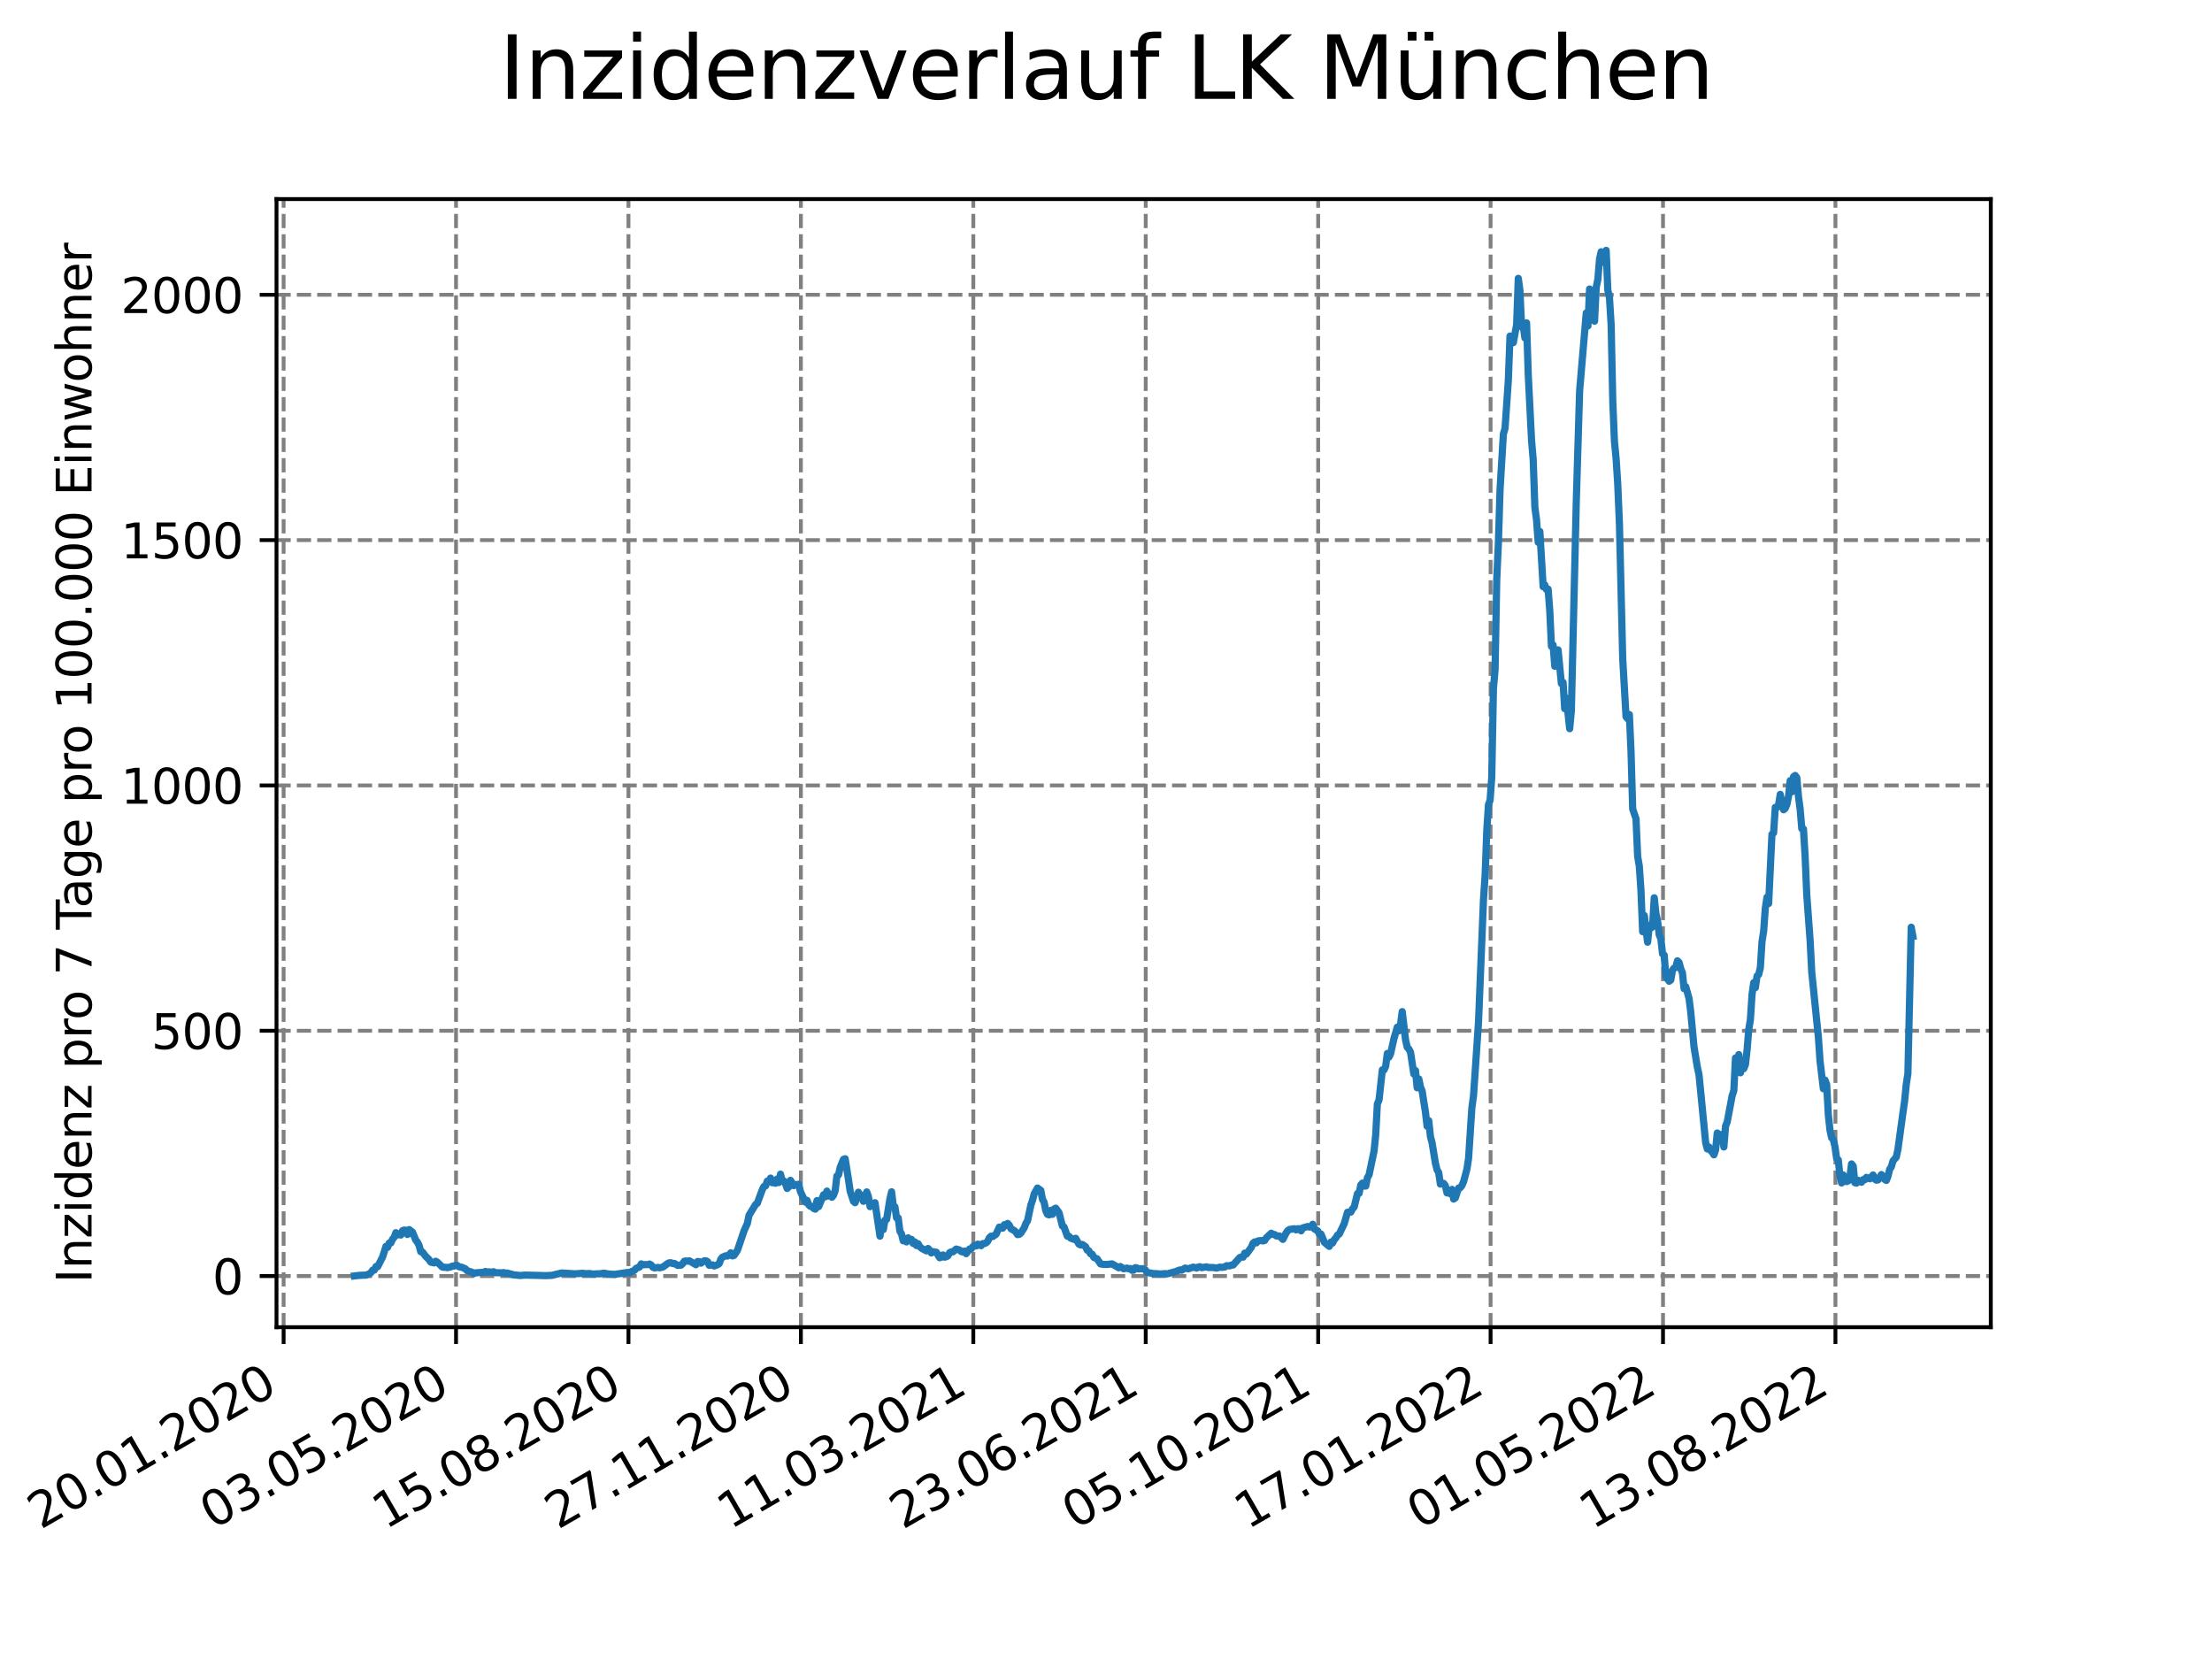 <?xml version="1.0" encoding="utf-8" standalone="no"?>
<!DOCTYPE svg PUBLIC "-//W3C//DTD SVG 1.1//EN"
  "http://www.w3.org/Graphics/SVG/1.1/DTD/svg11.dtd">
<svg xmlns:xlink="http://www.w3.org/1999/xlink" width="460.8pt" height="345.6pt" viewBox="0 0 460.8 345.6" xmlns="http://www.w3.org/2000/svg" version="1.1">
 <defs>
  <style type="text/css">*{stroke-linejoin: round; stroke-linecap: butt}</style>
 </defs>
 <g id="figure_1">
  <g id="patch_1">
   <path d="M 0 345.6 
L 460.8 345.6 
L 460.8 0 
L 0 0 
z
" style="fill: #ffffff"/>
  </g>
  <g id="axes_1">
   <g id="patch_2">
    <path d="M 57.6 276.48 
L 414.72 276.48 
L 414.72 41.472 
L 57.6 41.472 
z
" style="fill: #ffffff"/>
   </g>
   <g id="matplotlib.axis_1">
    <g id="xtick_1">
     <g id="line2d_1">
      <path d="M 59.082 276.48 
L 59.082 41.472 
" clip-path="url(#p2b77d114e9)" style="fill: none; stroke-dasharray: 2.96,1.28; stroke-dashoffset: 0; stroke: #808080; stroke-width: 0.8"/>
     </g>
     <g id="line2d_2">
      <defs>
       <path id="m9edcf8e131" d="M 0 0 
L 0 3.5 
" style="stroke: #000000; stroke-width: 0.8"/>
      </defs>
      <g>
       <use xlink:href="#m9edcf8e131" x="59.082" y="276.48" style="stroke: #000000; stroke-width: 0.8"/>
      </g>
     </g>
     <g id="text_1">
      <!-- 20.01.2020 -->
      <g transform="translate(8.457 318.689) rotate(-30) scale(0.1 -0.1)">
       <defs>
        <path id="DejaVuSans-32" d="M 1228 531 
L 3431 531 
L 3431 0 
L 469 0 
L 469 531 
Q 828 903 1448 1529 
Q 2069 2156 2228 2338 
Q 2531 2678 2651 2914 
Q 2772 3150 2772 3378 
Q 2772 3750 2511 3984 
Q 2250 4219 1831 4219 
Q 1534 4219 1204 4116 
Q 875 4013 500 3803 
L 500 4441 
Q 881 4594 1212 4672 
Q 1544 4750 1819 4750 
Q 2544 4750 2975 4387 
Q 3406 4025 3406 3419 
Q 3406 3131 3298 2873 
Q 3191 2616 2906 2266 
Q 2828 2175 2409 1742 
Q 1991 1309 1228 531 
z
" transform="scale(0.016)"/>
        <path id="DejaVuSans-30" d="M 2034 4250 
Q 1547 4250 1301 3770 
Q 1056 3291 1056 2328 
Q 1056 1369 1301 889 
Q 1547 409 2034 409 
Q 2525 409 2770 889 
Q 3016 1369 3016 2328 
Q 3016 3291 2770 3770 
Q 2525 4250 2034 4250 
z
M 2034 4750 
Q 2819 4750 3233 4129 
Q 3647 3509 3647 2328 
Q 3647 1150 3233 529 
Q 2819 -91 2034 -91 
Q 1250 -91 836 529 
Q 422 1150 422 2328 
Q 422 3509 836 4129 
Q 1250 4750 2034 4750 
z
" transform="scale(0.016)"/>
        <path id="DejaVuSans-2e" d="M 684 794 
L 1344 794 
L 1344 0 
L 684 0 
L 684 794 
z
" transform="scale(0.016)"/>
        <path id="DejaVuSans-31" d="M 794 531 
L 1825 531 
L 1825 4091 
L 703 3866 
L 703 4441 
L 1819 4666 
L 2450 4666 
L 2450 531 
L 3481 531 
L 3481 0 
L 794 0 
L 794 531 
z
" transform="scale(0.016)"/>
       </defs>
       <use xlink:href="#DejaVuSans-32"/>
       <use xlink:href="#DejaVuSans-30" x="63.623"/>
       <use xlink:href="#DejaVuSans-2e" x="127.246"/>
       <use xlink:href="#DejaVuSans-30" x="159.033"/>
       <use xlink:href="#DejaVuSans-31" x="222.656"/>
       <use xlink:href="#DejaVuSans-2e" x="286.279"/>
       <use xlink:href="#DejaVuSans-32" x="318.066"/>
       <use xlink:href="#DejaVuSans-30" x="381.689"/>
       <use xlink:href="#DejaVuSans-32" x="445.312"/>
       <use xlink:href="#DejaVuSans-30" x="508.936"/>
      </g>
     </g>
    </g>
    <g id="xtick_2">
     <g id="line2d_3">
      <path d="M 95.001 276.48 
L 95.001 41.472 
" clip-path="url(#p2b77d114e9)" style="fill: none; stroke-dasharray: 2.96,1.28; stroke-dashoffset: 0; stroke: #808080; stroke-width: 0.8"/>
     </g>
     <g id="line2d_4">
      <g>
       <use xlink:href="#m9edcf8e131" x="95.001" y="276.48" style="stroke: #000000; stroke-width: 0.8"/>
      </g>
     </g>
     <g id="text_2">
      <!-- 03.05.2020 -->
      <g transform="translate(44.376 318.689) rotate(-30) scale(0.1 -0.1)">
       <defs>
        <path id="DejaVuSans-33" d="M 2597 2516 
Q 3050 2419 3304 2112 
Q 3559 1806 3559 1356 
Q 3559 666 3084 287 
Q 2609 -91 1734 -91 
Q 1441 -91 1130 -33 
Q 819 25 488 141 
L 488 750 
Q 750 597 1062 519 
Q 1375 441 1716 441 
Q 2309 441 2620 675 
Q 2931 909 2931 1356 
Q 2931 1769 2642 2001 
Q 2353 2234 1838 2234 
L 1294 2234 
L 1294 2753 
L 1863 2753 
Q 2328 2753 2575 2939 
Q 2822 3125 2822 3475 
Q 2822 3834 2567 4026 
Q 2313 4219 1838 4219 
Q 1578 4219 1281 4162 
Q 984 4106 628 3988 
L 628 4550 
Q 988 4650 1302 4700 
Q 1616 4750 1894 4750 
Q 2613 4750 3031 4423 
Q 3450 4097 3450 3541 
Q 3450 3153 3228 2886 
Q 3006 2619 2597 2516 
z
" transform="scale(0.016)"/>
        <path id="DejaVuSans-35" d="M 691 4666 
L 3169 4666 
L 3169 4134 
L 1269 4134 
L 1269 2991 
Q 1406 3038 1543 3061 
Q 1681 3084 1819 3084 
Q 2600 3084 3056 2656 
Q 3513 2228 3513 1497 
Q 3513 744 3044 326 
Q 2575 -91 1722 -91 
Q 1428 -91 1123 -41 
Q 819 9 494 109 
L 494 744 
Q 775 591 1075 516 
Q 1375 441 1709 441 
Q 2250 441 2565 725 
Q 2881 1009 2881 1497 
Q 2881 1984 2565 2268 
Q 2250 2553 1709 2553 
Q 1456 2553 1204 2497 
Q 953 2441 691 2322 
L 691 4666 
z
" transform="scale(0.016)"/>
       </defs>
       <use xlink:href="#DejaVuSans-30"/>
       <use xlink:href="#DejaVuSans-33" x="63.623"/>
       <use xlink:href="#DejaVuSans-2e" x="127.246"/>
       <use xlink:href="#DejaVuSans-30" x="159.033"/>
       <use xlink:href="#DejaVuSans-35" x="222.656"/>
       <use xlink:href="#DejaVuSans-2e" x="286.279"/>
       <use xlink:href="#DejaVuSans-32" x="318.066"/>
       <use xlink:href="#DejaVuSans-30" x="381.689"/>
       <use xlink:href="#DejaVuSans-32" x="445.312"/>
       <use xlink:href="#DejaVuSans-30" x="508.936"/>
      </g>
     </g>
    </g>
    <g id="xtick_3">
     <g id="line2d_5">
      <path d="M 130.921 276.48 
L 130.921 41.472 
" clip-path="url(#p2b77d114e9)" style="fill: none; stroke-dasharray: 2.96,1.28; stroke-dashoffset: 0; stroke: #808080; stroke-width: 0.8"/>
     </g>
     <g id="line2d_6">
      <g>
       <use xlink:href="#m9edcf8e131" x="130.921" y="276.48" style="stroke: #000000; stroke-width: 0.8"/>
      </g>
     </g>
     <g id="text_3">
      <!-- 15.08.2020 -->
      <g transform="translate(80.295 318.689) rotate(-30) scale(0.1 -0.1)">
       <defs>
        <path id="DejaVuSans-38" d="M 2034 2216 
Q 1584 2216 1326 1975 
Q 1069 1734 1069 1313 
Q 1069 891 1326 650 
Q 1584 409 2034 409 
Q 2484 409 2743 651 
Q 3003 894 3003 1313 
Q 3003 1734 2745 1975 
Q 2488 2216 2034 2216 
z
M 1403 2484 
Q 997 2584 770 2862 
Q 544 3141 544 3541 
Q 544 4100 942 4425 
Q 1341 4750 2034 4750 
Q 2731 4750 3128 4425 
Q 3525 4100 3525 3541 
Q 3525 3141 3298 2862 
Q 3072 2584 2669 2484 
Q 3125 2378 3379 2068 
Q 3634 1759 3634 1313 
Q 3634 634 3220 271 
Q 2806 -91 2034 -91 
Q 1263 -91 848 271 
Q 434 634 434 1313 
Q 434 1759 690 2068 
Q 947 2378 1403 2484 
z
M 1172 3481 
Q 1172 3119 1398 2916 
Q 1625 2713 2034 2713 
Q 2441 2713 2670 2916 
Q 2900 3119 2900 3481 
Q 2900 3844 2670 4047 
Q 2441 4250 2034 4250 
Q 1625 4250 1398 4047 
Q 1172 3844 1172 3481 
z
" transform="scale(0.016)"/>
       </defs>
       <use xlink:href="#DejaVuSans-31"/>
       <use xlink:href="#DejaVuSans-35" x="63.623"/>
       <use xlink:href="#DejaVuSans-2e" x="127.246"/>
       <use xlink:href="#DejaVuSans-30" x="159.033"/>
       <use xlink:href="#DejaVuSans-38" x="222.656"/>
       <use xlink:href="#DejaVuSans-2e" x="286.279"/>
       <use xlink:href="#DejaVuSans-32" x="318.066"/>
       <use xlink:href="#DejaVuSans-30" x="381.689"/>
       <use xlink:href="#DejaVuSans-32" x="445.312"/>
       <use xlink:href="#DejaVuSans-30" x="508.936"/>
      </g>
     </g>
    </g>
    <g id="xtick_4">
     <g id="line2d_7">
      <path d="M 166.84 276.48 
L 166.84 41.472 
" clip-path="url(#p2b77d114e9)" style="fill: none; stroke-dasharray: 2.96,1.28; stroke-dashoffset: 0; stroke: #808080; stroke-width: 0.8"/>
     </g>
     <g id="line2d_8">
      <g>
       <use xlink:href="#m9edcf8e131" x="166.84" y="276.48" style="stroke: #000000; stroke-width: 0.8"/>
      </g>
     </g>
     <g id="text_4">
      <!-- 27.11.2020 -->
      <g transform="translate(116.215 318.689) rotate(-30) scale(0.1 -0.1)">
       <defs>
        <path id="DejaVuSans-37" d="M 525 4666 
L 3525 4666 
L 3525 4397 
L 1831 0 
L 1172 0 
L 2766 4134 
L 525 4134 
L 525 4666 
z
" transform="scale(0.016)"/>
       </defs>
       <use xlink:href="#DejaVuSans-32"/>
       <use xlink:href="#DejaVuSans-37" x="63.623"/>
       <use xlink:href="#DejaVuSans-2e" x="127.246"/>
       <use xlink:href="#DejaVuSans-31" x="159.033"/>
       <use xlink:href="#DejaVuSans-31" x="222.656"/>
       <use xlink:href="#DejaVuSans-2e" x="286.279"/>
       <use xlink:href="#DejaVuSans-32" x="318.066"/>
       <use xlink:href="#DejaVuSans-30" x="381.689"/>
       <use xlink:href="#DejaVuSans-32" x="445.312"/>
       <use xlink:href="#DejaVuSans-30" x="508.936"/>
      </g>
     </g>
    </g>
    <g id="xtick_5">
     <g id="line2d_9">
      <path d="M 202.759 276.48 
L 202.759 41.472 
" clip-path="url(#p2b77d114e9)" style="fill: none; stroke-dasharray: 2.96,1.28; stroke-dashoffset: 0; stroke: #808080; stroke-width: 0.8"/>
     </g>
     <g id="line2d_10">
      <g>
       <use xlink:href="#m9edcf8e131" x="202.759" y="276.48" style="stroke: #000000; stroke-width: 0.8"/>
      </g>
     </g>
     <g id="text_5">
      <!-- 11.03.2021 -->
      <g transform="translate(152.134 318.689) rotate(-30) scale(0.1 -0.1)">
       <use xlink:href="#DejaVuSans-31"/>
       <use xlink:href="#DejaVuSans-31" x="63.623"/>
       <use xlink:href="#DejaVuSans-2e" x="127.246"/>
       <use xlink:href="#DejaVuSans-30" x="159.033"/>
       <use xlink:href="#DejaVuSans-33" x="222.656"/>
       <use xlink:href="#DejaVuSans-2e" x="286.279"/>
       <use xlink:href="#DejaVuSans-32" x="318.066"/>
       <use xlink:href="#DejaVuSans-30" x="381.689"/>
       <use xlink:href="#DejaVuSans-32" x="445.312"/>
       <use xlink:href="#DejaVuSans-31" x="508.936"/>
      </g>
     </g>
    </g>
    <g id="xtick_6">
     <g id="line2d_11">
      <path d="M 238.678 276.48 
L 238.678 41.472 
" clip-path="url(#p2b77d114e9)" style="fill: none; stroke-dasharray: 2.96,1.28; stroke-dashoffset: 0; stroke: #808080; stroke-width: 0.8"/>
     </g>
     <g id="line2d_12">
      <g>
       <use xlink:href="#m9edcf8e131" x="238.678" y="276.48" style="stroke: #000000; stroke-width: 0.8"/>
      </g>
     </g>
     <g id="text_6">
      <!-- 23.06.2021 -->
      <g transform="translate(188.053 318.689) rotate(-30) scale(0.1 -0.1)">
       <defs>
        <path id="DejaVuSans-36" d="M 2113 2584 
Q 1688 2584 1439 2293 
Q 1191 2003 1191 1497 
Q 1191 994 1439 701 
Q 1688 409 2113 409 
Q 2538 409 2786 701 
Q 3034 994 3034 1497 
Q 3034 2003 2786 2293 
Q 2538 2584 2113 2584 
z
M 3366 4563 
L 3366 3988 
Q 3128 4100 2886 4159 
Q 2644 4219 2406 4219 
Q 1781 4219 1451 3797 
Q 1122 3375 1075 2522 
Q 1259 2794 1537 2939 
Q 1816 3084 2150 3084 
Q 2853 3084 3261 2657 
Q 3669 2231 3669 1497 
Q 3669 778 3244 343 
Q 2819 -91 2113 -91 
Q 1303 -91 875 529 
Q 447 1150 447 2328 
Q 447 3434 972 4092 
Q 1497 4750 2381 4750 
Q 2619 4750 2861 4703 
Q 3103 4656 3366 4563 
z
" transform="scale(0.016)"/>
       </defs>
       <use xlink:href="#DejaVuSans-32"/>
       <use xlink:href="#DejaVuSans-33" x="63.623"/>
       <use xlink:href="#DejaVuSans-2e" x="127.246"/>
       <use xlink:href="#DejaVuSans-30" x="159.033"/>
       <use xlink:href="#DejaVuSans-36" x="222.656"/>
       <use xlink:href="#DejaVuSans-2e" x="286.279"/>
       <use xlink:href="#DejaVuSans-32" x="318.066"/>
       <use xlink:href="#DejaVuSans-30" x="381.689"/>
       <use xlink:href="#DejaVuSans-32" x="445.312"/>
       <use xlink:href="#DejaVuSans-31" x="508.936"/>
      </g>
     </g>
    </g>
    <g id="xtick_7">
     <g id="line2d_13">
      <path d="M 274.598 276.48 
L 274.598 41.472 
" clip-path="url(#p2b77d114e9)" style="fill: none; stroke-dasharray: 2.96,1.28; stroke-dashoffset: 0; stroke: #808080; stroke-width: 0.8"/>
     </g>
     <g id="line2d_14">
      <g>
       <use xlink:href="#m9edcf8e131" x="274.598" y="276.48" style="stroke: #000000; stroke-width: 0.8"/>
      </g>
     </g>
     <g id="text_7">
      <!-- 05.10.2021 -->
      <g transform="translate(223.972 318.689) rotate(-30) scale(0.1 -0.1)">
       <use xlink:href="#DejaVuSans-30"/>
       <use xlink:href="#DejaVuSans-35" x="63.623"/>
       <use xlink:href="#DejaVuSans-2e" x="127.246"/>
       <use xlink:href="#DejaVuSans-31" x="159.033"/>
       <use xlink:href="#DejaVuSans-30" x="222.656"/>
       <use xlink:href="#DejaVuSans-2e" x="286.279"/>
       <use xlink:href="#DejaVuSans-32" x="318.066"/>
       <use xlink:href="#DejaVuSans-30" x="381.689"/>
       <use xlink:href="#DejaVuSans-32" x="445.312"/>
       <use xlink:href="#DejaVuSans-31" x="508.936"/>
      </g>
     </g>
    </g>
    <g id="xtick_8">
     <g id="line2d_15">
      <path d="M 310.517 276.48 
L 310.517 41.472 
" clip-path="url(#p2b77d114e9)" style="fill: none; stroke-dasharray: 2.96,1.28; stroke-dashoffset: 0; stroke: #808080; stroke-width: 0.8"/>
     </g>
     <g id="line2d_16">
      <g>
       <use xlink:href="#m9edcf8e131" x="310.517" y="276.48" style="stroke: #000000; stroke-width: 0.8"/>
      </g>
     </g>
     <g id="text_8">
      <!-- 17.01.2022 -->
      <g transform="translate(259.892 318.689) rotate(-30) scale(0.1 -0.1)">
       <use xlink:href="#DejaVuSans-31"/>
       <use xlink:href="#DejaVuSans-37" x="63.623"/>
       <use xlink:href="#DejaVuSans-2e" x="127.246"/>
       <use xlink:href="#DejaVuSans-30" x="159.033"/>
       <use xlink:href="#DejaVuSans-31" x="222.656"/>
       <use xlink:href="#DejaVuSans-2e" x="286.279"/>
       <use xlink:href="#DejaVuSans-32" x="318.066"/>
       <use xlink:href="#DejaVuSans-30" x="381.689"/>
       <use xlink:href="#DejaVuSans-32" x="445.312"/>
       <use xlink:href="#DejaVuSans-32" x="508.936"/>
      </g>
     </g>
    </g>
    <g id="xtick_9">
     <g id="line2d_17">
      <path d="M 346.436 276.48 
L 346.436 41.472 
" clip-path="url(#p2b77d114e9)" style="fill: none; stroke-dasharray: 2.96,1.28; stroke-dashoffset: 0; stroke: #808080; stroke-width: 0.8"/>
     </g>
     <g id="line2d_18">
      <g>
       <use xlink:href="#m9edcf8e131" x="346.436" y="276.48" style="stroke: #000000; stroke-width: 0.8"/>
      </g>
     </g>
     <g id="text_9">
      <!-- 01.05.2022 -->
      <g transform="translate(295.811 318.689) rotate(-30) scale(0.1 -0.1)">
       <use xlink:href="#DejaVuSans-30"/>
       <use xlink:href="#DejaVuSans-31" x="63.623"/>
       <use xlink:href="#DejaVuSans-2e" x="127.246"/>
       <use xlink:href="#DejaVuSans-30" x="159.033"/>
       <use xlink:href="#DejaVuSans-35" x="222.656"/>
       <use xlink:href="#DejaVuSans-2e" x="286.279"/>
       <use xlink:href="#DejaVuSans-32" x="318.066"/>
       <use xlink:href="#DejaVuSans-30" x="381.689"/>
       <use xlink:href="#DejaVuSans-32" x="445.312"/>
       <use xlink:href="#DejaVuSans-32" x="508.936"/>
      </g>
     </g>
    </g>
    <g id="xtick_10">
     <g id="line2d_19">
      <path d="M 382.355 276.48 
L 382.355 41.472 
" clip-path="url(#p2b77d114e9)" style="fill: none; stroke-dasharray: 2.96,1.28; stroke-dashoffset: 0; stroke: #808080; stroke-width: 0.8"/>
     </g>
     <g id="line2d_20">
      <g>
       <use xlink:href="#m9edcf8e131" x="382.355" y="276.48" style="stroke: #000000; stroke-width: 0.8"/>
      </g>
     </g>
     <g id="text_10">
      <!-- 13.08.2022 -->
      <g transform="translate(331.73 318.689) rotate(-30) scale(0.1 -0.1)">
       <use xlink:href="#DejaVuSans-31"/>
       <use xlink:href="#DejaVuSans-33" x="63.623"/>
       <use xlink:href="#DejaVuSans-2e" x="127.246"/>
       <use xlink:href="#DejaVuSans-30" x="159.033"/>
       <use xlink:href="#DejaVuSans-38" x="222.656"/>
       <use xlink:href="#DejaVuSans-2e" x="286.279"/>
       <use xlink:href="#DejaVuSans-32" x="318.066"/>
       <use xlink:href="#DejaVuSans-30" x="381.689"/>
       <use xlink:href="#DejaVuSans-32" x="445.312"/>
       <use xlink:href="#DejaVuSans-32" x="508.936"/>
      </g>
     </g>
    </g>
   </g>
   <g id="matplotlib.axis_2">
    <g id="ytick_1">
     <g id="line2d_21">
      <path d="M 57.6 265.827 
L 414.72 265.827 
" clip-path="url(#p2b77d114e9)" style="fill: none; stroke-dasharray: 2.96,1.28; stroke-dashoffset: 0; stroke: #808080; stroke-width: 0.8"/>
     </g>
     <g id="line2d_22">
      <defs>
       <path id="m28c0fec97a" d="M 0 0 
L -3.5 0 
" style="stroke: #000000; stroke-width: 0.8"/>
      </defs>
      <g>
       <use xlink:href="#m28c0fec97a" x="57.6" y="265.827" style="stroke: #000000; stroke-width: 0.8"/>
      </g>
     </g>
     <g id="text_11">
      <!-- 0 -->
      <g transform="translate(44.237 269.626) scale(0.1 -0.1)">
       <use xlink:href="#DejaVuSans-30"/>
      </g>
     </g>
    </g>
    <g id="ytick_2">
     <g id="line2d_23">
      <path d="M 57.6 214.724 
L 414.72 214.724 
" clip-path="url(#p2b77d114e9)" style="fill: none; stroke-dasharray: 2.96,1.28; stroke-dashoffset: 0; stroke: #808080; stroke-width: 0.8"/>
     </g>
     <g id="line2d_24">
      <g>
       <use xlink:href="#m28c0fec97a" x="57.6" y="214.724" style="stroke: #000000; stroke-width: 0.8"/>
      </g>
     </g>
     <g id="text_12">
      <!-- 500 -->
      <g transform="translate(31.512 218.523) scale(0.1 -0.1)">
       <use xlink:href="#DejaVuSans-35"/>
       <use xlink:href="#DejaVuSans-30" x="63.623"/>
       <use xlink:href="#DejaVuSans-30" x="127.246"/>
      </g>
     </g>
    </g>
    <g id="ytick_3">
     <g id="line2d_25">
      <path d="M 57.6 163.621 
L 414.72 163.621 
" clip-path="url(#p2b77d114e9)" style="fill: none; stroke-dasharray: 2.96,1.28; stroke-dashoffset: 0; stroke: #808080; stroke-width: 0.8"/>
     </g>
     <g id="line2d_26">
      <g>
       <use xlink:href="#m28c0fec97a" x="57.6" y="163.621" style="stroke: #000000; stroke-width: 0.8"/>
      </g>
     </g>
     <g id="text_13">
      <!-- 1000 -->
      <g transform="translate(25.15 167.42) scale(0.1 -0.1)">
       <use xlink:href="#DejaVuSans-31"/>
       <use xlink:href="#DejaVuSans-30" x="63.623"/>
       <use xlink:href="#DejaVuSans-30" x="127.246"/>
       <use xlink:href="#DejaVuSans-30" x="190.869"/>
      </g>
     </g>
    </g>
    <g id="ytick_4">
     <g id="line2d_27">
      <path d="M 57.6 112.518 
L 414.72 112.518 
" clip-path="url(#p2b77d114e9)" style="fill: none; stroke-dasharray: 2.96,1.28; stroke-dashoffset: 0; stroke: #808080; stroke-width: 0.8"/>
     </g>
     <g id="line2d_28">
      <g>
       <use xlink:href="#m28c0fec97a" x="57.6" y="112.518" style="stroke: #000000; stroke-width: 0.8"/>
      </g>
     </g>
     <g id="text_14">
      <!-- 1500 -->
      <g transform="translate(25.15 116.317) scale(0.1 -0.1)">
       <use xlink:href="#DejaVuSans-31"/>
       <use xlink:href="#DejaVuSans-35" x="63.623"/>
       <use xlink:href="#DejaVuSans-30" x="127.246"/>
       <use xlink:href="#DejaVuSans-30" x="190.869"/>
      </g>
     </g>
    </g>
    <g id="ytick_5">
     <g id="line2d_29">
      <path d="M 57.6 61.414 
L 414.72 61.414 
" clip-path="url(#p2b77d114e9)" style="fill: none; stroke-dasharray: 2.96,1.28; stroke-dashoffset: 0; stroke: #808080; stroke-width: 0.8"/>
     </g>
     <g id="line2d_30">
      <g>
       <use xlink:href="#m28c0fec97a" x="57.6" y="61.414" style="stroke: #000000; stroke-width: 0.8"/>
      </g>
     </g>
     <g id="text_15">
      <!-- 2000 -->
      <g transform="translate(25.15 65.214) scale(0.1 -0.1)">
       <use xlink:href="#DejaVuSans-32"/>
       <use xlink:href="#DejaVuSans-30" x="63.623"/>
       <use xlink:href="#DejaVuSans-30" x="127.246"/>
       <use xlink:href="#DejaVuSans-30" x="190.869"/>
      </g>
     </g>
    </g>
    <g id="text_16">
     <!-- Inzidenz pro 7 Tage pro 100.000 Einwohner -->
     <g transform="translate(19.07 267.301) rotate(-90) scale(0.1 -0.1)">
      <defs>
       <path id="DejaVuSans-49" d="M 628 4666 
L 1259 4666 
L 1259 0 
L 628 0 
L 628 4666 
z
" transform="scale(0.016)"/>
       <path id="DejaVuSans-6e" d="M 3513 2113 
L 3513 0 
L 2938 0 
L 2938 2094 
Q 2938 2591 2744 2837 
Q 2550 3084 2163 3084 
Q 1697 3084 1428 2787 
Q 1159 2491 1159 1978 
L 1159 0 
L 581 0 
L 581 3500 
L 1159 3500 
L 1159 2956 
Q 1366 3272 1645 3428 
Q 1925 3584 2291 3584 
Q 2894 3584 3203 3211 
Q 3513 2838 3513 2113 
z
" transform="scale(0.016)"/>
       <path id="DejaVuSans-7a" d="M 353 3500 
L 3084 3500 
L 3084 2975 
L 922 459 
L 3084 459 
L 3084 0 
L 275 0 
L 275 525 
L 2438 3041 
L 353 3041 
L 353 3500 
z
" transform="scale(0.016)"/>
       <path id="DejaVuSans-69" d="M 603 3500 
L 1178 3500 
L 1178 0 
L 603 0 
L 603 3500 
z
M 603 4863 
L 1178 4863 
L 1178 4134 
L 603 4134 
L 603 4863 
z
" transform="scale(0.016)"/>
       <path id="DejaVuSans-64" d="M 2906 2969 
L 2906 4863 
L 3481 4863 
L 3481 0 
L 2906 0 
L 2906 525 
Q 2725 213 2448 61 
Q 2172 -91 1784 -91 
Q 1150 -91 751 415 
Q 353 922 353 1747 
Q 353 2572 751 3078 
Q 1150 3584 1784 3584 
Q 2172 3584 2448 3432 
Q 2725 3281 2906 2969 
z
M 947 1747 
Q 947 1113 1208 752 
Q 1469 391 1925 391 
Q 2381 391 2643 752 
Q 2906 1113 2906 1747 
Q 2906 2381 2643 2742 
Q 2381 3103 1925 3103 
Q 1469 3103 1208 2742 
Q 947 2381 947 1747 
z
" transform="scale(0.016)"/>
       <path id="DejaVuSans-65" d="M 3597 1894 
L 3597 1613 
L 953 1613 
Q 991 1019 1311 708 
Q 1631 397 2203 397 
Q 2534 397 2845 478 
Q 3156 559 3463 722 
L 3463 178 
Q 3153 47 2828 -22 
Q 2503 -91 2169 -91 
Q 1331 -91 842 396 
Q 353 884 353 1716 
Q 353 2575 817 3079 
Q 1281 3584 2069 3584 
Q 2775 3584 3186 3129 
Q 3597 2675 3597 1894 
z
M 3022 2063 
Q 3016 2534 2758 2815 
Q 2500 3097 2075 3097 
Q 1594 3097 1305 2825 
Q 1016 2553 972 2059 
L 3022 2063 
z
" transform="scale(0.016)"/>
       <path id="DejaVuSans-20" transform="scale(0.016)"/>
       <path id="DejaVuSans-70" d="M 1159 525 
L 1159 -1331 
L 581 -1331 
L 581 3500 
L 1159 3500 
L 1159 2969 
Q 1341 3281 1617 3432 
Q 1894 3584 2278 3584 
Q 2916 3584 3314 3078 
Q 3713 2572 3713 1747 
Q 3713 922 3314 415 
Q 2916 -91 2278 -91 
Q 1894 -91 1617 61 
Q 1341 213 1159 525 
z
M 3116 1747 
Q 3116 2381 2855 2742 
Q 2594 3103 2138 3103 
Q 1681 3103 1420 2742 
Q 1159 2381 1159 1747 
Q 1159 1113 1420 752 
Q 1681 391 2138 391 
Q 2594 391 2855 752 
Q 3116 1113 3116 1747 
z
" transform="scale(0.016)"/>
       <path id="DejaVuSans-72" d="M 2631 2963 
Q 2534 3019 2420 3045 
Q 2306 3072 2169 3072 
Q 1681 3072 1420 2755 
Q 1159 2438 1159 1844 
L 1159 0 
L 581 0 
L 581 3500 
L 1159 3500 
L 1159 2956 
Q 1341 3275 1631 3429 
Q 1922 3584 2338 3584 
Q 2397 3584 2469 3576 
Q 2541 3569 2628 3553 
L 2631 2963 
z
" transform="scale(0.016)"/>
       <path id="DejaVuSans-6f" d="M 1959 3097 
Q 1497 3097 1228 2736 
Q 959 2375 959 1747 
Q 959 1119 1226 758 
Q 1494 397 1959 397 
Q 2419 397 2687 759 
Q 2956 1122 2956 1747 
Q 2956 2369 2687 2733 
Q 2419 3097 1959 3097 
z
M 1959 3584 
Q 2709 3584 3137 3096 
Q 3566 2609 3566 1747 
Q 3566 888 3137 398 
Q 2709 -91 1959 -91 
Q 1206 -91 779 398 
Q 353 888 353 1747 
Q 353 2609 779 3096 
Q 1206 3584 1959 3584 
z
" transform="scale(0.016)"/>
       <path id="DejaVuSans-54" d="M -19 4666 
L 3928 4666 
L 3928 4134 
L 2272 4134 
L 2272 0 
L 1638 0 
L 1638 4134 
L -19 4134 
L -19 4666 
z
" transform="scale(0.016)"/>
       <path id="DejaVuSans-61" d="M 2194 1759 
Q 1497 1759 1228 1600 
Q 959 1441 959 1056 
Q 959 750 1161 570 
Q 1363 391 1709 391 
Q 2188 391 2477 730 
Q 2766 1069 2766 1631 
L 2766 1759 
L 2194 1759 
z
M 3341 1997 
L 3341 0 
L 2766 0 
L 2766 531 
Q 2569 213 2275 61 
Q 1981 -91 1556 -91 
Q 1019 -91 701 211 
Q 384 513 384 1019 
Q 384 1609 779 1909 
Q 1175 2209 1959 2209 
L 2766 2209 
L 2766 2266 
Q 2766 2663 2505 2880 
Q 2244 3097 1772 3097 
Q 1472 3097 1187 3025 
Q 903 2953 641 2809 
L 641 3341 
Q 956 3463 1253 3523 
Q 1550 3584 1831 3584 
Q 2591 3584 2966 3190 
Q 3341 2797 3341 1997 
z
" transform="scale(0.016)"/>
       <path id="DejaVuSans-67" d="M 2906 1791 
Q 2906 2416 2648 2759 
Q 2391 3103 1925 3103 
Q 1463 3103 1205 2759 
Q 947 2416 947 1791 
Q 947 1169 1205 825 
Q 1463 481 1925 481 
Q 2391 481 2648 825 
Q 2906 1169 2906 1791 
z
M 3481 434 
Q 3481 -459 3084 -895 
Q 2688 -1331 1869 -1331 
Q 1566 -1331 1297 -1286 
Q 1028 -1241 775 -1147 
L 775 -588 
Q 1028 -725 1275 -790 
Q 1522 -856 1778 -856 
Q 2344 -856 2625 -561 
Q 2906 -266 2906 331 
L 2906 616 
Q 2728 306 2450 153 
Q 2172 0 1784 0 
Q 1141 0 747 490 
Q 353 981 353 1791 
Q 353 2603 747 3093 
Q 1141 3584 1784 3584 
Q 2172 3584 2450 3431 
Q 2728 3278 2906 2969 
L 2906 3500 
L 3481 3500 
L 3481 434 
z
" transform="scale(0.016)"/>
       <path id="DejaVuSans-45" d="M 628 4666 
L 3578 4666 
L 3578 4134 
L 1259 4134 
L 1259 2753 
L 3481 2753 
L 3481 2222 
L 1259 2222 
L 1259 531 
L 3634 531 
L 3634 0 
L 628 0 
L 628 4666 
z
" transform="scale(0.016)"/>
       <path id="DejaVuSans-77" d="M 269 3500 
L 844 3500 
L 1563 769 
L 2278 3500 
L 2956 3500 
L 3675 769 
L 4391 3500 
L 4966 3500 
L 4050 0 
L 3372 0 
L 2619 2869 
L 1863 0 
L 1184 0 
L 269 3500 
z
" transform="scale(0.016)"/>
       <path id="DejaVuSans-68" d="M 3513 2113 
L 3513 0 
L 2938 0 
L 2938 2094 
Q 2938 2591 2744 2837 
Q 2550 3084 2163 3084 
Q 1697 3084 1428 2787 
Q 1159 2491 1159 1978 
L 1159 0 
L 581 0 
L 581 4863 
L 1159 4863 
L 1159 2956 
Q 1366 3272 1645 3428 
Q 1925 3584 2291 3584 
Q 2894 3584 3203 3211 
Q 3513 2838 3513 2113 
z
" transform="scale(0.016)"/>
      </defs>
      <use xlink:href="#DejaVuSans-49"/>
      <use xlink:href="#DejaVuSans-6e" x="29.492"/>
      <use xlink:href="#DejaVuSans-7a" x="92.871"/>
      <use xlink:href="#DejaVuSans-69" x="145.361"/>
      <use xlink:href="#DejaVuSans-64" x="173.145"/>
      <use xlink:href="#DejaVuSans-65" x="236.621"/>
      <use xlink:href="#DejaVuSans-6e" x="298.145"/>
      <use xlink:href="#DejaVuSans-7a" x="361.523"/>
      <use xlink:href="#DejaVuSans-20" x="414.014"/>
      <use xlink:href="#DejaVuSans-70" x="445.801"/>
      <use xlink:href="#DejaVuSans-72" x="509.277"/>
      <use xlink:href="#DejaVuSans-6f" x="548.141"/>
      <use xlink:href="#DejaVuSans-20" x="609.322"/>
      <use xlink:href="#DejaVuSans-37" x="641.109"/>
      <use xlink:href="#DejaVuSans-20" x="704.732"/>
      <use xlink:href="#DejaVuSans-54" x="736.52"/>
      <use xlink:href="#DejaVuSans-61" x="781.104"/>
      <use xlink:href="#DejaVuSans-67" x="842.383"/>
      <use xlink:href="#DejaVuSans-65" x="905.859"/>
      <use xlink:href="#DejaVuSans-20" x="967.383"/>
      <use xlink:href="#DejaVuSans-70" x="999.17"/>
      <use xlink:href="#DejaVuSans-72" x="1062.646"/>
      <use xlink:href="#DejaVuSans-6f" x="1101.51"/>
      <use xlink:href="#DejaVuSans-20" x="1162.691"/>
      <use xlink:href="#DejaVuSans-31" x="1194.479"/>
      <use xlink:href="#DejaVuSans-30" x="1258.102"/>
      <use xlink:href="#DejaVuSans-30" x="1321.725"/>
      <use xlink:href="#DejaVuSans-2e" x="1385.348"/>
      <use xlink:href="#DejaVuSans-30" x="1417.135"/>
      <use xlink:href="#DejaVuSans-30" x="1480.758"/>
      <use xlink:href="#DejaVuSans-30" x="1544.381"/>
      <use xlink:href="#DejaVuSans-20" x="1608.004"/>
      <use xlink:href="#DejaVuSans-45" x="1639.791"/>
      <use xlink:href="#DejaVuSans-69" x="1702.975"/>
      <use xlink:href="#DejaVuSans-6e" x="1730.758"/>
      <use xlink:href="#DejaVuSans-77" x="1794.137"/>
      <use xlink:href="#DejaVuSans-6f" x="1875.924"/>
      <use xlink:href="#DejaVuSans-68" x="1937.105"/>
      <use xlink:href="#DejaVuSans-6e" x="2000.484"/>
      <use xlink:href="#DejaVuSans-65" x="2063.863"/>
      <use xlink:href="#DejaVuSans-72" x="2125.387"/>
     </g>
    </g>
   </g>
   <g id="line2d_31">
    <path d="M 73.833 265.798 
L 74.869 265.681 
L 76.25 265.623 
L 76.941 265.36 
L 77.286 265.098 
L 77.632 264.602 
L 77.977 264.573 
L 78.323 263.844 
L 78.668 263.873 
L 79.704 261.861 
L 80.395 259.645 
L 80.74 259.849 
L 81.086 258.945 
L 81.431 258.915 
L 81.776 258.128 
L 82.122 257.749 
L 82.467 256.787 
L 82.813 257.253 
L 83.158 257.166 
L 83.503 257.282 
L 83.849 256.378 
L 84.194 256.233 
L 84.539 256.291 
L 84.885 257.166 
L 85.23 256.145 
L 85.921 256.67 
L 86.612 258.332 
L 86.957 258.77 
L 87.302 259.44 
L 87.648 260.753 
L 87.993 260.811 
L 88.684 261.715 
L 89.375 262.386 
L 89.72 262.911 
L 90.411 263.086 
L 90.756 262.736 
L 91.102 262.94 
L 92.138 263.931 
L 92.483 264.019 
L 92.828 263.99 
L 93.174 264.077 
L 93.865 263.931 
L 94.21 263.756 
L 94.555 263.756 
L 94.901 263.581 
L 95.246 263.611 
L 95.591 263.873 
L 96.282 264.019 
L 96.973 264.34 
L 97.318 264.719 
L 98.009 264.923 
L 98.355 265.04 
L 98.7 265.331 
L 99.045 265.156 
L 100.427 265.069 
L 100.772 265.04 
L 101.118 264.865 
L 101.463 265.01 
L 101.808 264.952 
L 102.499 265.01 
L 102.844 264.923 
L 103.19 265.127 
L 104.571 265.156 
L 104.917 265.098 
L 105.262 265.244 
L 105.607 265.185 
L 106.989 265.565 
L 108.37 265.71 
L 109.407 265.623 
L 112.86 265.71 
L 113.551 265.739 
L 114.242 265.71 
L 114.933 265.681 
L 117.005 265.185 
L 119.768 265.36 
L 121.495 265.244 
L 121.84 265.331 
L 122.876 265.302 
L 123.567 265.419 
L 124.258 265.36 
L 124.949 265.36 
L 125.639 265.244 
L 125.985 265.244 
L 126.675 265.39 
L 128.057 265.477 
L 130.82 265.069 
L 131.165 265.185 
L 131.511 264.894 
L 131.856 264.806 
L 132.201 264.602 
L 132.547 264.194 
L 133.238 263.931 
L 133.583 263.29 
L 133.928 263.465 
L 134.964 263.436 
L 135.31 263.319 
L 135.655 263.523 
L 136.001 263.99 
L 136.346 264.136 
L 137.037 264.019 
L 137.382 264.106 
L 138.073 263.961 
L 139.109 263.202 
L 139.454 263.057 
L 139.8 263.057 
L 140.145 263.232 
L 140.491 263.202 
L 141.181 263.611 
L 141.872 263.552 
L 142.217 263.232 
L 142.563 262.736 
L 142.908 262.677 
L 143.254 262.736 
L 143.599 262.648 
L 144.98 263.465 
L 145.326 262.794 
L 145.671 262.823 
L 146.017 263.144 
L 146.707 262.648 
L 147.053 262.648 
L 147.398 262.823 
L 147.743 263.581 
L 148.434 263.494 
L 148.78 263.727 
L 149.47 263.465 
L 149.816 263.232 
L 150.161 262.298 
L 150.506 261.89 
L 151.197 261.598 
L 151.543 261.657 
L 151.888 261.394 
L 152.233 260.986 
L 152.579 261.628 
L 152.924 261.511 
L 153.615 260.49 
L 154.996 256.408 
L 155.687 254.862 
L 156.032 253.171 
L 157.414 250.896 
L 157.759 250.663 
L 158.796 247.834 
L 159.141 247.163 
L 159.486 247.046 
L 159.832 246.055 
L 160.177 246.142 
L 160.522 245.413 
L 160.868 246.376 
L 161.213 246.376 
L 161.559 246.492 
L 161.904 245.617 
L 162.249 246.347 
L 162.595 244.597 
L 162.94 246.026 
L 163.285 245.997 
L 163.631 246.609 
L 163.976 247.571 
L 164.322 247.251 
L 164.667 245.88 
L 165.358 246.988 
L 165.703 246.755 
L 166.048 246.813 
L 166.394 246.696 
L 166.739 248.213 
L 167.775 250.429 
L 168.121 250.05 
L 168.466 250.983 
L 168.811 251.304 
L 169.157 251.304 
L 169.502 251.742 
L 169.848 251.887 
L 170.193 250.108 
L 170.538 251.362 
L 171.574 248.884 
L 171.92 249.321 
L 172.265 248.125 
L 172.611 249.146 
L 172.956 248.796 
L 173.301 249.409 
L 173.647 248.971 
L 173.992 247.98 
L 174.337 244.976 
L 174.683 244.743 
L 175.028 243.168 
L 175.719 241.506 
L 176.064 241.389 
L 176.755 245.734 
L 177.101 248.125 
L 177.791 250.254 
L 178.137 250.546 
L 178.482 249.642 
L 178.827 248.359 
L 179.173 249.146 
L 179.518 249 
L 179.864 250.254 
L 180.554 248.3 
L 180.9 249.234 
L 181.245 251.362 
L 181.59 250.663 
L 181.936 251.042 
L 182.281 250.546 
L 183.317 257.516 
L 183.663 254.774 
L 184.008 256.145 
L 184.353 254.191 
L 184.699 254.016 
L 185.39 249.729 
L 185.735 248.271 
L 186.08 251.187 
L 186.426 251.392 
L 186.771 253.695 
L 187.116 253.725 
L 187.462 256.495 
L 187.807 257.049 
L 188.153 258.478 
L 188.498 258.07 
L 188.843 258.711 
L 189.189 257.866 
L 189.534 258.391 
L 189.879 258.186 
L 190.225 259.032 
L 190.57 258.711 
L 190.916 259.47 
L 191.261 259.09 
L 191.606 259.703 
L 191.952 260.024 
L 192.988 260.578 
L 193.333 260.082 
L 193.679 260.432 
L 194.024 261.015 
L 194.369 260.753 
L 195.06 260.869 
L 195.751 262.007 
L 196.096 261.89 
L 196.442 261.423 
L 196.787 261.89 
L 197.132 261.803 
L 197.478 261.598 
L 197.823 260.957 
L 198.169 260.782 
L 198.514 260.782 
L 199.205 260.199 
L 199.895 260.403 
L 200.241 260.724 
L 200.586 260.811 
L 200.932 260.607 
L 201.277 261.161 
L 201.968 260.199 
L 202.313 260.169 
L 202.658 259.703 
L 203.004 259.47 
L 203.349 259.557 
L 203.695 259.178 
L 204.385 259.499 
L 204.731 259.061 
L 205.076 259.061 
L 205.421 258.915 
L 205.767 258.566 
L 206.112 257.836 
L 206.458 257.516 
L 206.803 257.603 
L 207.494 257.107 
L 208.184 255.62 
L 208.875 255.853 
L 209.221 255.124 
L 209.566 255.299 
L 209.911 254.862 
L 210.257 255.241 
L 210.602 255.97 
L 211.293 256.349 
L 211.638 256.67 
L 211.984 257.195 
L 212.329 257.137 
L 212.674 256.845 
L 213.365 255.766 
L 213.71 254.862 
L 214.056 254.308 
L 214.747 251.042 
L 215.092 250.05 
L 215.437 248.709 
L 216.128 247.484 
L 216.819 247.98 
L 217.164 249.846 
L 217.51 250.458 
L 217.855 252.208 
L 218.2 252.966 
L 218.546 253.083 
L 218.891 252.15 
L 219.237 252.966 
L 219.582 251.858 
L 219.927 251.683 
L 220.618 252.616 
L 221.309 255.387 
L 221.654 255.591 
L 222.345 257.516 
L 222.69 257.545 
L 223.036 257.924 
L 223.726 258.186 
L 224.072 257.953 
L 224.763 259.178 
L 225.108 259.353 
L 225.453 259.236 
L 226.144 259.703 
L 226.489 260.432 
L 226.835 260.578 
L 227.18 261.19 
L 227.526 261.278 
L 227.871 261.948 
L 228.562 262.24 
L 229.252 263.29 
L 229.943 263.407 
L 230.634 263.407 
L 231.67 263.29 
L 232.361 263.698 
L 233.052 264.106 
L 233.397 263.844 
L 234.088 264.311 
L 234.778 264.165 
L 235.124 264.311 
L 235.469 264.252 
L 235.815 264.631 
L 236.16 264.602 
L 236.505 264.077 
L 236.851 264.136 
L 237.196 264.34 
L 237.887 264.281 
L 238.232 264.34 
L 238.578 264.515 
L 238.923 265.069 
L 239.959 265.244 
L 240.305 265.36 
L 240.65 265.302 
L 241.686 265.39 
L 242.377 265.36 
L 242.722 265.302 
L 243.068 265.39 
L 244.794 264.923 
L 245.485 264.66 
L 245.831 264.544 
L 246.176 264.602 
L 246.867 264.165 
L 247.557 264.311 
L 248.594 263.961 
L 249.284 264.165 
L 249.63 263.931 
L 249.975 263.873 
L 250.32 264.077 
L 251.357 263.902 
L 251.702 264.048 
L 252.738 264.048 
L 253.429 264.165 
L 254.12 263.961 
L 254.465 264.019 
L 255.156 263.931 
L 255.501 263.669 
L 256.192 263.698 
L 256.537 263.523 
L 256.883 263.523 
L 258.264 261.978 
L 258.61 261.861 
L 258.955 261.89 
L 259.3 261.044 
L 259.646 261.248 
L 260.682 259.82 
L 261.027 258.974 
L 261.373 258.711 
L 261.718 258.915 
L 262.063 258.507 
L 262.754 258.42 
L 263.099 258.507 
L 263.445 258.42 
L 263.79 257.866 
L 264.826 256.903 
L 265.172 257.137 
L 265.517 257.166 
L 265.862 257.457 
L 266.553 257.487 
L 267.244 258.186 
L 267.935 256.816 
L 268.28 256.349 
L 268.625 256.116 
L 269.662 255.97 
L 270.007 256.203 
L 270.352 255.97 
L 270.698 255.97 
L 271.043 256.408 
L 271.388 255.795 
L 272.425 255.503 
L 272.77 255.62 
L 273.115 255.591 
L 273.461 255.037 
L 273.806 255.999 
L 274.497 256.408 
L 274.842 257.049 
L 275.188 257.078 
L 275.878 258.77 
L 276.569 259.382 
L 276.915 259.645 
L 277.26 258.741 
L 277.605 258.945 
L 277.951 258.245 
L 278.296 257.866 
L 278.641 257.282 
L 278.987 257.078 
L 280.023 254.92 
L 280.714 252.529 
L 281.404 252.5 
L 281.75 251.829 
L 282.095 251.45 
L 282.786 248.65 
L 283.131 248.592 
L 283.477 246.842 
L 283.822 246.463 
L 284.167 247.076 
L 284.513 247.076 
L 284.858 245.326 
L 285.204 244.743 
L 286.24 239.785 
L 286.585 236.402 
L 286.93 229.957 
L 287.276 229.17 
L 287.967 222.871 
L 288.312 222.9 
L 288.657 222.142 
L 289.003 219.459 
L 289.348 220.217 
L 289.693 219.488 
L 290.384 216.368 
L 291.075 213.976 
L 291.42 214.734 
L 291.766 213.306 
L 292.111 210.739 
L 292.802 216.63 
L 293.147 218.146 
L 293.493 218.526 
L 293.838 219.196 
L 294.529 223.746 
L 294.874 223.017 
L 295.219 226.604 
L 295.565 224.766 
L 295.91 226.429 
L 296.256 227.274 
L 296.946 231.678 
L 297.292 234.623 
L 297.637 233.457 
L 297.983 236.752 
L 298.328 238.064 
L 299.019 242.293 
L 299.364 243.693 
L 299.709 244.276 
L 300.055 246.667 
L 300.4 246.492 
L 300.746 246.521 
L 301.091 246.988 
L 301.436 248.505 
L 301.782 248.505 
L 302.127 248.679 
L 302.472 247.775 
L 302.818 249.788 
L 303.163 249.554 
L 303.854 247.484 
L 304.199 247.426 
L 304.545 246.959 
L 304.89 246.172 
L 305.581 243.576 
L 305.926 241.36 
L 306.617 230.803 
L 306.962 228.237 
L 307.998 212.985 
L 309.035 187.468 
L 309.38 182.306 
L 309.725 173.003 
L 310.071 167.637 
L 310.416 166.675 
L 310.761 161.863 
L 311.107 143.432 
L 311.452 139.496 
L 311.798 120.715 
L 312.143 113.133 
L 312.488 101.993 
L 313.179 90.415 
L 313.524 89.249 
L 314.215 79.246 
L 314.561 70.002 
L 314.906 71.46 
L 315.251 71.372 
L 315.942 67.639 
L 316.288 57.987 
L 316.633 60.553 
L 316.978 68.106 
L 317.324 67.989 
L 317.669 70.41 
L 318.014 67.26 
L 318.36 77.992 
L 319.051 91.728 
L 319.396 95.839 
L 319.741 105.667 
L 320.087 108.263 
L 320.432 112.958 
L 320.777 110.712 
L 321.468 122.231 
L 321.814 121.852 
L 322.159 122.815 
L 322.504 122.727 
L 322.85 127.306 
L 323.195 134.655 
L 323.54 134.363 
L 323.886 138.796 
L 324.231 138.125 
L 324.577 135.384 
L 325.267 142.412 
L 325.613 142.149 
L 325.958 147.632 
L 326.303 145.445 
L 326.994 151.802 
L 327.34 148.098 
L 328.376 104.209 
L 329.066 81.375 
L 330.448 65.19 
L 330.793 67.902 
L 331.139 60.203 
L 331.484 61.224 
L 331.829 63.528 
L 332.175 66.91 
L 332.52 59.853 
L 332.866 58.191 
L 333.211 53.933 
L 333.556 52.446 
L 333.902 54.458 
L 334.247 54.72 
L 334.592 52.154 
L 334.938 60.436 
L 335.283 62.04 
L 335.629 67.639 
L 335.974 83.679 
L 336.319 91.99 
L 336.665 95.519 
L 337.01 100.943 
L 337.356 109.108 
L 338.046 137.308 
L 338.737 149.323 
L 339.082 149.732 
L 339.428 148.857 
L 339.773 156.556 
L 340.119 168.541 
L 340.809 170.553 
L 341.155 178.427 
L 341.5 180.44 
L 341.845 185.543 
L 342.191 194.088 
L 342.536 190.705 
L 343.227 196.275 
L 343.572 192.804 
L 343.918 193.329 
L 344.263 193.038 
L 344.608 187.03 
L 344.954 190.326 
L 345.299 191.813 
L 345.645 194.729 
L 345.99 195.575 
L 346.335 198.695 
L 346.681 198.958 
L 347.026 203.449 
L 347.717 204.411 
L 348.062 204.149 
L 348.408 202.107 
L 348.753 201.67 
L 349.098 201.553 
L 349.444 200.153 
L 349.789 200.503 
L 350.134 201.816 
L 350.48 202.632 
L 350.825 205.957 
L 351.171 205.548 
L 351.861 207.998 
L 352.207 210.768 
L 352.897 218.117 
L 353.588 222.317 
L 353.934 223.862 
L 355.315 238.006 
L 355.661 239.348 
L 356.006 238.939 
L 356.351 239.668 
L 356.697 240.018 
L 357.042 240.572 
L 357.387 239.581 
L 357.733 236.023 
L 358.078 236.373 
L 358.769 236.344 
L 359.114 238.939 
L 359.46 234.565 
L 359.805 233.748 
L 360.841 228.237 
L 361.187 227.216 
L 361.532 220.392 
L 361.877 221.646 
L 362.223 219.692 
L 362.568 223.483 
L 362.913 221.5 
L 363.259 222.637 
L 363.604 221.763 
L 363.95 218.701 
L 364.295 214.472 
L 364.64 212.401 
L 364.986 207.123 
L 365.331 204.703 
L 365.676 205.752 
L 366.022 203.332 
L 366.367 203.011 
L 366.713 201.582 
L 367.058 196.158 
L 367.403 193.971 
L 367.749 189.159 
L 368.094 186.914 
L 368.439 188.226 
L 369.13 173.79 
L 369.476 173.499 
L 369.821 168.191 
L 370.166 168.22 
L 370.512 167.666 
L 370.857 165.479 
L 371.548 168.687 
L 371.893 168.395 
L 372.239 167.579 
L 372.584 165.887 
L 372.929 162.621 
L 373.275 164.954 
L 373.62 161.805 
L 373.965 161.542 
L 374.311 162.009 
L 374.656 165.946 
L 375.002 168.541 
L 375.347 172.624 
L 375.692 172.682 
L 376.038 178.369 
L 376.383 186.418 
L 377.074 195.837 
L 377.419 202.515 
L 378.801 216.018 
L 379.146 221.004 
L 379.837 226.808 
L 380.182 225 
L 380.528 225.904 
L 380.873 232.232 
L 381.218 235.44 
L 381.564 237.015 
L 381.909 237.394 
L 382.255 238.852 
L 382.6 241.301 
L 382.945 241.622 
L 383.291 244.947 
L 383.636 246.434 
L 383.981 244.772 
L 384.327 246.084 
L 384.672 246.142 
L 385.018 245.997 
L 385.363 245.238 
L 385.708 242.468 
L 386.054 242.905 
L 386.399 246.376 
L 386.744 246.463 
L 387.09 245.88 
L 387.781 246.288 
L 388.126 245.734 
L 388.471 245.763 
L 388.817 245.267 
L 389.507 245.559 
L 390.198 244.772 
L 390.544 245.617 
L 390.889 245.851 
L 391.234 245.792 
L 391.925 244.684 
L 392.27 245.034 
L 392.616 245.705 
L 392.961 245.909 
L 393.307 245.034 
L 393.652 243.576 
L 393.997 243.08 
L 394.343 241.856 
L 395.034 241.039 
L 395.379 239.406 
L 396.415 231.824 
L 396.76 229.403 
L 397.106 225.933 
L 397.451 223.629 
L 398.142 193.154 
L 398.487 195.079 
L 398.487 195.079 
" clip-path="url(#p2b77d114e9)" style="fill: none; stroke: #1f77b4; stroke-width: 1.5; stroke-linecap: square"/>
   </g>
   <g id="patch_3">
    <path d="M 57.6 276.48 
L 57.6 41.472 
" style="fill: none; stroke: #000000; stroke-width: 0.8; stroke-linejoin: miter; stroke-linecap: square"/>
   </g>
   <g id="patch_4">
    <path d="M 414.72 276.48 
L 414.72 41.472 
" style="fill: none; stroke: #000000; stroke-width: 0.8; stroke-linejoin: miter; stroke-linecap: square"/>
   </g>
   <g id="patch_5">
    <path d="M 57.6 276.48 
L 414.72 276.48 
" style="fill: none; stroke: #000000; stroke-width: 0.8; stroke-linejoin: miter; stroke-linecap: square"/>
   </g>
   <g id="patch_6">
    <path d="M 57.6 41.472 
L 414.72 41.472 
" style="fill: none; stroke: #000000; stroke-width: 0.8; stroke-linejoin: miter; stroke-linecap: square"/>
   </g>
  </g>
  <g id="text_17">
   <!-- Inzidenzverlauf LK München -->
   <g transform="translate(103.982 20.589) scale(0.18 -0.18)">
    <defs>
     <path id="DejaVuSans-76" d="M 191 3500 
L 800 3500 
L 1894 563 
L 2988 3500 
L 3597 3500 
L 2284 0 
L 1503 0 
L 191 3500 
z
" transform="scale(0.016)"/>
     <path id="DejaVuSans-6c" d="M 603 4863 
L 1178 4863 
L 1178 0 
L 603 0 
L 603 4863 
z
" transform="scale(0.016)"/>
     <path id="DejaVuSans-75" d="M 544 1381 
L 544 3500 
L 1119 3500 
L 1119 1403 
Q 1119 906 1312 657 
Q 1506 409 1894 409 
Q 2359 409 2629 706 
Q 2900 1003 2900 1516 
L 2900 3500 
L 3475 3500 
L 3475 0 
L 2900 0 
L 2900 538 
Q 2691 219 2414 64 
Q 2138 -91 1772 -91 
Q 1169 -91 856 284 
Q 544 659 544 1381 
z
M 1991 3584 
L 1991 3584 
z
" transform="scale(0.016)"/>
     <path id="DejaVuSans-66" d="M 2375 4863 
L 2375 4384 
L 1825 4384 
Q 1516 4384 1395 4259 
Q 1275 4134 1275 3809 
L 1275 3500 
L 2222 3500 
L 2222 3053 
L 1275 3053 
L 1275 0 
L 697 0 
L 697 3053 
L 147 3053 
L 147 3500 
L 697 3500 
L 697 3744 
Q 697 4328 969 4595 
Q 1241 4863 1831 4863 
L 2375 4863 
z
" transform="scale(0.016)"/>
     <path id="DejaVuSans-4c" d="M 628 4666 
L 1259 4666 
L 1259 531 
L 3531 531 
L 3531 0 
L 628 0 
L 628 4666 
z
" transform="scale(0.016)"/>
     <path id="DejaVuSans-4b" d="M 628 4666 
L 1259 4666 
L 1259 2694 
L 3353 4666 
L 4166 4666 
L 1850 2491 
L 4331 0 
L 3500 0 
L 1259 2247 
L 1259 0 
L 628 0 
L 628 4666 
z
" transform="scale(0.016)"/>
     <path id="DejaVuSans-4d" d="M 628 4666 
L 1569 4666 
L 2759 1491 
L 3956 4666 
L 4897 4666 
L 4897 0 
L 4281 0 
L 4281 4097 
L 3078 897 
L 2444 897 
L 1241 4097 
L 1241 0 
L 628 0 
L 628 4666 
z
" transform="scale(0.016)"/>
     <path id="DejaVuSans-fc" d="M 544 1381 
L 544 3500 
L 1119 3500 
L 1119 1403 
Q 1119 906 1312 657 
Q 1506 409 1894 409 
Q 2359 409 2629 706 
Q 2900 1003 2900 1516 
L 2900 3500 
L 3475 3500 
L 3475 0 
L 2900 0 
L 2900 538 
Q 2691 219 2414 64 
Q 2138 -91 1772 -91 
Q 1169 -91 856 284 
Q 544 659 544 1381 
z
M 1991 3584 
L 1991 3584 
z
M 2278 4850 
L 2912 4850 
L 2912 4219 
L 2278 4219 
L 2278 4850 
z
M 1056 4850 
L 1690 4850 
L 1690 4219 
L 1056 4219 
L 1056 4850 
z
" transform="scale(0.016)"/>
     <path id="DejaVuSans-63" d="M 3122 3366 
L 3122 2828 
Q 2878 2963 2633 3030 
Q 2388 3097 2138 3097 
Q 1578 3097 1268 2742 
Q 959 2388 959 1747 
Q 959 1106 1268 751 
Q 1578 397 2138 397 
Q 2388 397 2633 464 
Q 2878 531 3122 666 
L 3122 134 
Q 2881 22 2623 -34 
Q 2366 -91 2075 -91 
Q 1284 -91 818 406 
Q 353 903 353 1747 
Q 353 2603 823 3093 
Q 1294 3584 2113 3584 
Q 2378 3584 2631 3529 
Q 2884 3475 3122 3366 
z
" transform="scale(0.016)"/>
    </defs>
    <use xlink:href="#DejaVuSans-49"/>
    <use xlink:href="#DejaVuSans-6e" x="29.492"/>
    <use xlink:href="#DejaVuSans-7a" x="92.871"/>
    <use xlink:href="#DejaVuSans-69" x="145.361"/>
    <use xlink:href="#DejaVuSans-64" x="173.145"/>
    <use xlink:href="#DejaVuSans-65" x="236.621"/>
    <use xlink:href="#DejaVuSans-6e" x="298.145"/>
    <use xlink:href="#DejaVuSans-7a" x="361.523"/>
    <use xlink:href="#DejaVuSans-76" x="414.014"/>
    <use xlink:href="#DejaVuSans-65" x="473.193"/>
    <use xlink:href="#DejaVuSans-72" x="534.717"/>
    <use xlink:href="#DejaVuSans-6c" x="575.83"/>
    <use xlink:href="#DejaVuSans-61" x="603.613"/>
    <use xlink:href="#DejaVuSans-75" x="664.893"/>
    <use xlink:href="#DejaVuSans-66" x="728.271"/>
    <use xlink:href="#DejaVuSans-20" x="763.477"/>
    <use xlink:href="#DejaVuSans-4c" x="795.264"/>
    <use xlink:href="#DejaVuSans-4b" x="850.977"/>
    <use xlink:href="#DejaVuSans-20" x="916.553"/>
    <use xlink:href="#DejaVuSans-4d" x="948.34"/>
    <use xlink:href="#DejaVuSans-fc" x="1034.619"/>
    <use xlink:href="#DejaVuSans-6e" x="1097.998"/>
    <use xlink:href="#DejaVuSans-63" x="1161.377"/>
    <use xlink:href="#DejaVuSans-68" x="1216.357"/>
    <use xlink:href="#DejaVuSans-65" x="1279.736"/>
    <use xlink:href="#DejaVuSans-6e" x="1341.26"/>
   </g>
  </g>
 </g>
 <defs>
  <clipPath id="p2b77d114e9">
   <rect x="57.6" y="41.472" width="357.12" height="235.008"/>
  </clipPath>
 </defs>
</svg>
